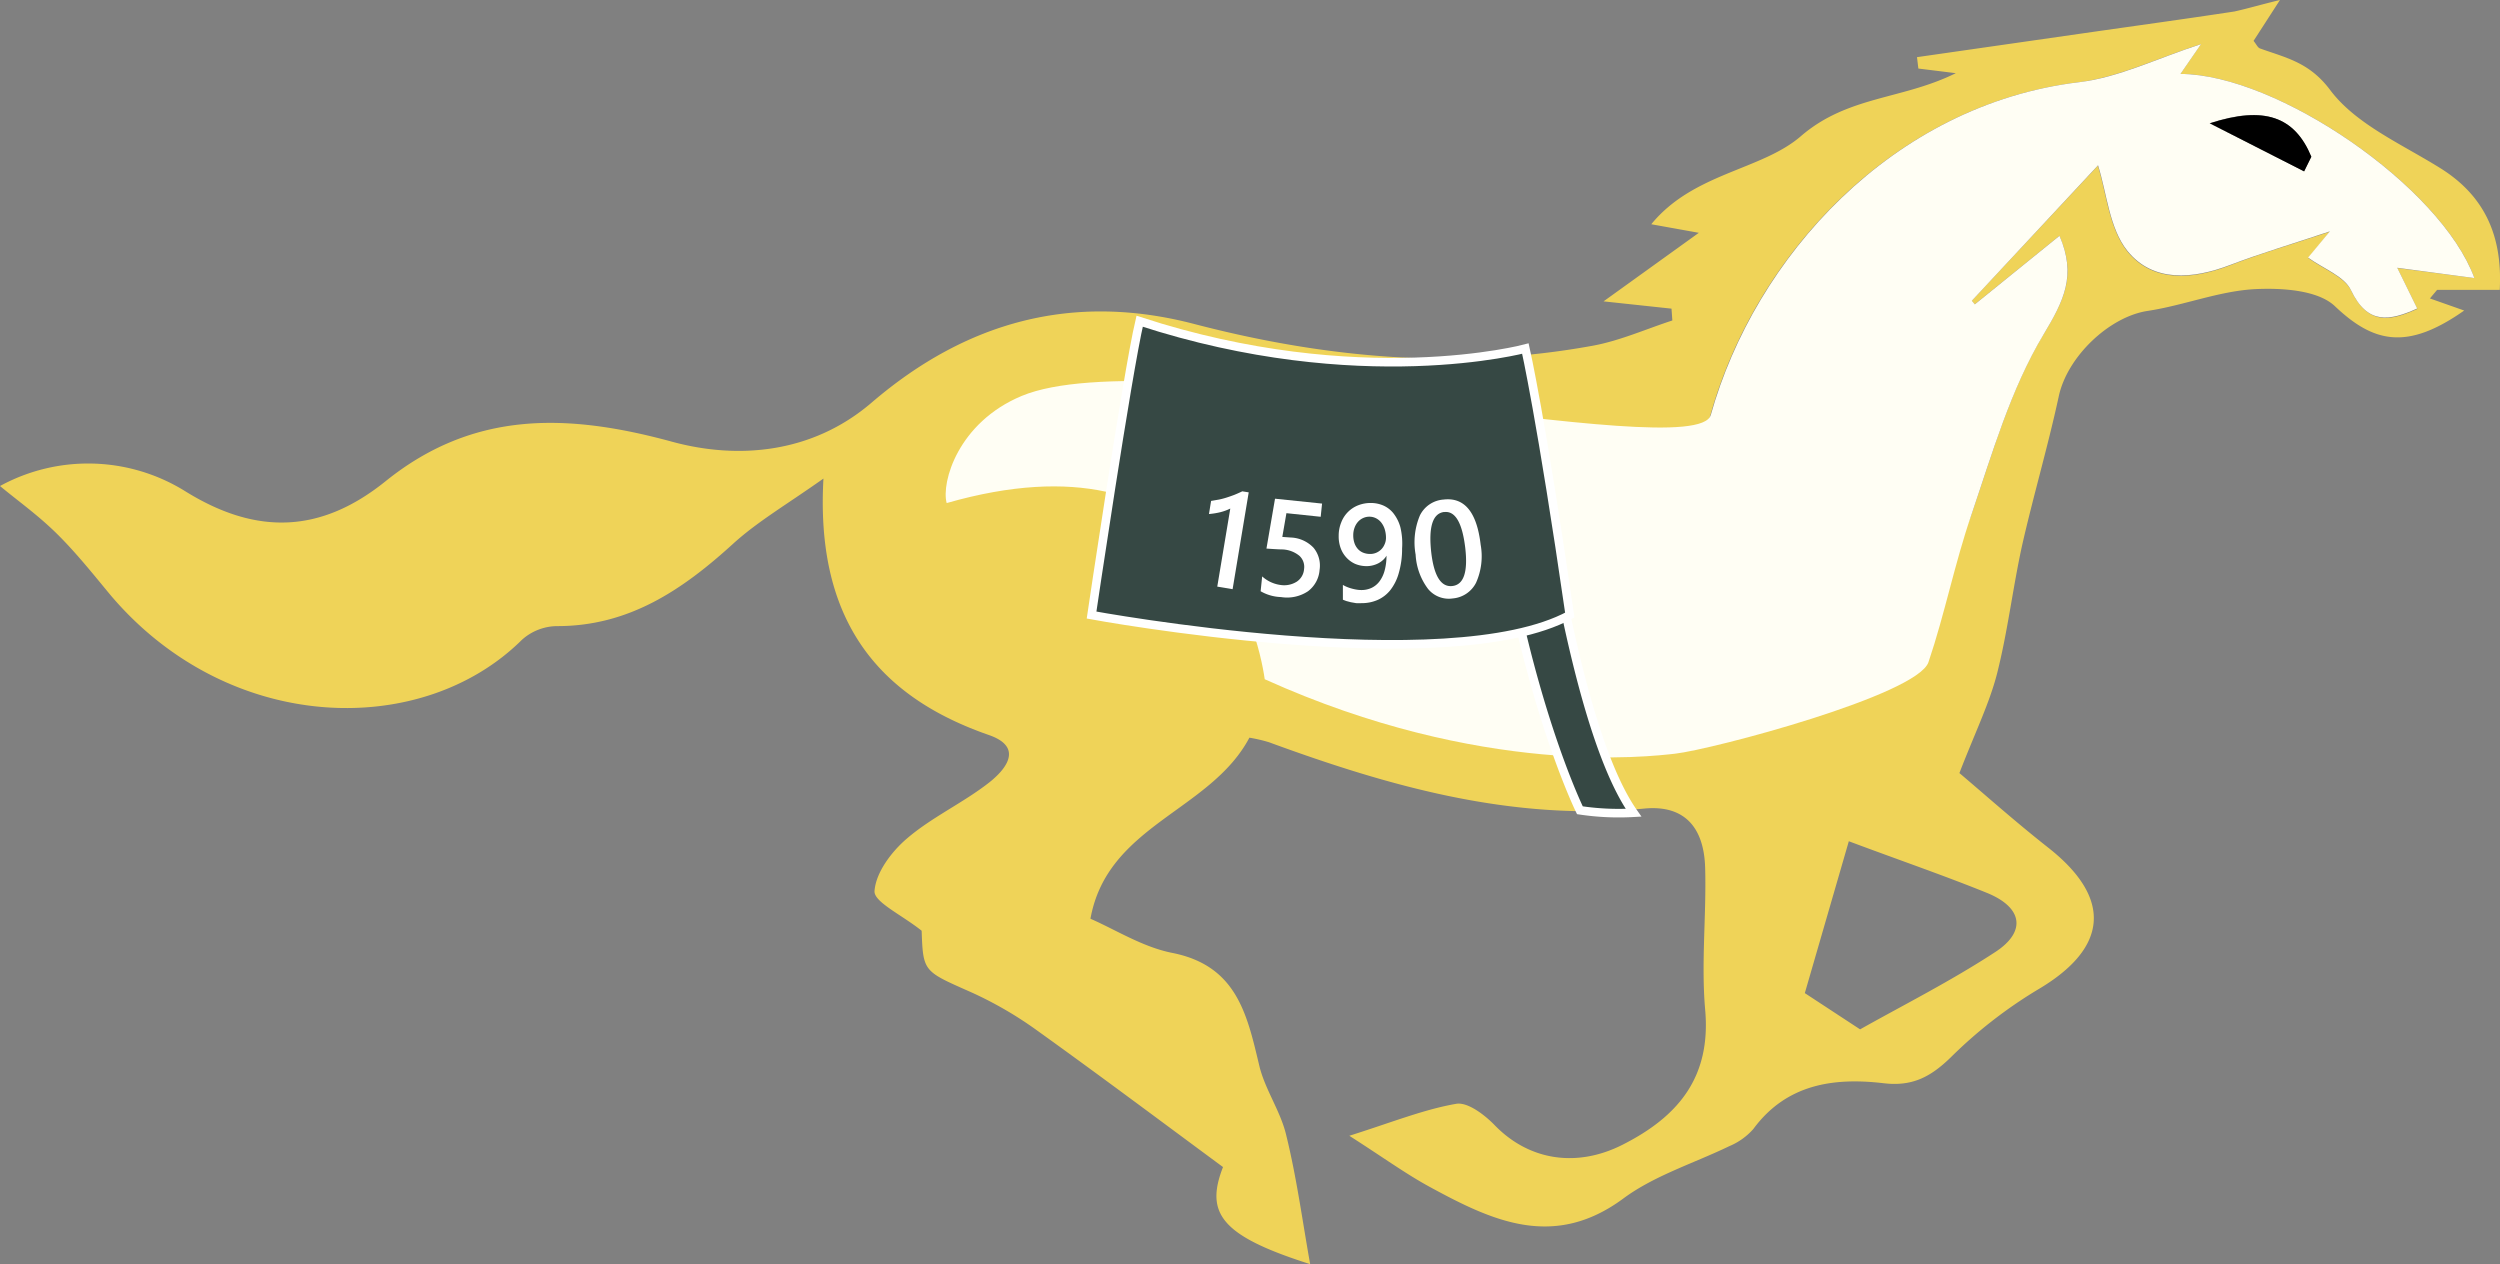 <svg xmlns="http://www.w3.org/2000/svg" viewBox="0 0 291.76 147.53"><rect x="0" y="0" width="291.76" height="147.53" fill="#808080" stroke="none"/><defs><style>.cls-1{fill:#efd358;}.cls-2{fill:#fffef4;}.cls-3{fill:#364844;stroke:#fff;stroke-miterlimit:10;}.cls-4{fill:#fff;}</style></defs><title>1590 Tilia-2</title><g id="Layer_2" data-name="Layer 2"><g id="Layer_1-2" data-name="Layer 1"><path class="cls-1" d="M152.9,147.53c-10.43-3.31-12.27-5.94-10.17-11.33-7.22-5.33-14.39-10.7-21.67-15.92a44.3,44.3,0,0,0-7.74-4.49c-5.54-2.46-5.59-2.34-5.76-7.17-2.33-1.86-5.59-3.36-5.5-4.63.15-2.17,2-4.63,3.84-6.18,2.89-2.46,6.47-4.1,9.48-6.44,2-1.56,4.15-4.17,0-5.6-13.52-4.7-20.17-14-19.28-29.92-4.24,3-7.66,5-10.49,7.56-5.94,5.42-12.22,9.7-20.69,9.66a6.24,6.24,0,0,0-4,1.59C49.2,86.3,26.7,85.7,12.94,69.5c-2-2.41-4-4.93-6.24-7.15S2.17,58.52,0,56.72a21.46,21.46,0,0,1,21.57.58C30,62.56,37.51,62.19,45,56.16c10.27-8.27,21.22-7.94,33.43-4.61,7.75,2.11,16.39,1.36,23.3-4.57,11-9.43,23.45-12.88,37.64-9.17,15.32,4,30.81,5.4,46.49,2.54,3.18-.58,6.21-1.94,9.31-2.95l-.1-1.38-7.93-.85,11.12-8-5.55-1c4.91-6,12.84-6.29,17.45-10.27,5.48-4.73,11.81-4.25,18.09-7.36l-4.37-.54-.16-1.33,19.51-2.8c5.85-.84,11.7-1.64,17.54-2.53C262.31,1,263.84.54,266.08,0L263,4.77c.32.39.48.78.74.88,3,1.09,5.76,1.59,8.21,4.87,3,4,8.4,6.32,12.9,9.14,5.21,3.27,7.21,8,6.88,14.17h-7.31l-.84,1,4,1.41C280.9,40.94,277,40,272.51,35.75c-2-1.92-6.29-2.17-9.47-2-4.16.25-8.22,1.9-12.38,2.53-4.53.68-9.43,5.38-10.4,10C239,52.1,237.32,57.8,236,63.59c-1.1,5-1.67,10-2.93,15-.9,3.51-2.54,6.82-4.4,11.63,2.66,2.24,6.41,5.59,10.36,8.7,7.56,5.94,7,11.74-1.21,16.57a53.93,53.93,0,0,0-10.17,7.92c-2.35,2.28-4.49,3.42-7.88,3-5.78-.67-11.28.1-15.15,5.35a7.67,7.67,0,0,1-2.8,2c-4.13,2-8.74,3.42-12.37,6.11-8.12,6-15.28,2.62-22.53-1.32-2.86-1.55-5.5-3.48-9.45-6,5-1.58,8.68-3.07,12.47-3.73,1.34-.23,3.32,1.28,4.5,2.5,4,4.12,9.57,5,14.95,2.26,6.49-3.29,10.31-7.88,9.61-15.74-.48-5.45.15-11,0-16.48-.11-4.85-2.46-7.43-7.07-7-15.38,1.5-29.69-2.55-43.84-7.74a17.91,17.91,0,0,0-2.28-.53c-4.56,8.6-16.57,10.16-18.55,21.13,2.92,1.27,6.13,3.33,9.61,4,7.47,1.51,8.67,7.17,10.09,13.13.66,2.79,2.48,5.31,3.14,8.1C151.33,137.44,152,142.51,152.9,147.53ZM288.77,32.45c-3.92-10.71-23-23.78-34.31-23.82l2.4-3.48C251.72,6.8,247.29,9,242.65,9.59c-24.92,3-42.36,25.83-44.55,46.71-1,9.14,2,14.82,10.11,19.11,2.94,1.56,3.85-2.35,6.73-.7,3.77,2.16,5.42-1.14,6.75-5,1.93-5.63,6.42-4,8.36-9.6,2.47-7.17,4.58-14.68,8.44-21.09,2.36-3.92,3.89-6.87,1.85-11.5l-9.88,8-.35-.42,14.72-15.76c1,3.21,1.31,7.33,3.44,10,3,3.69,7.63,3.3,12,1.62,3.54-1.36,7.19-2.44,11.61-3.91l-2.5,3.06c1.82,1.33,4.19,2.18,5,3.79,2,4.09,4.52,3.6,7.74,2.15l-2.34-4.77Zm-73,65.71-5.14,17.74,6.45,4.23c5-2.81,10.55-5.61,15.74-9,3.69-2.39,3.24-5.2-.87-6.9C226.85,102.16,221.67,100.39,215.72,98.16Z"/><path class="cls-2" d="M288.77,32.45l-9-1.2L282.1,36c-3.22,1.45-5.79,1.95-7.74-2.15-.77-1.61-3.14-2.46-5-3.79L271.9,27c-4.42,1.48-8.07,2.56-11.61,3.91-4.38,1.68-9,2.07-12-1.62-2.13-2.64-2.41-6.77-3.44-10L230.12,35.1l.35.42,9.88-8c2,4.62.51,7.57-1.85,11.5-3.85,6.41-6,13.92-8.44,21.09-1.94,5.63-3.09,11.53-5,17.17-1.33,3.86-25.27,10.2-29.58,10.68-3,.33-22.57,2.74-47.88-8.69-.88-6.07-6.62-29.31-37.12-20.56-.65-2.41,1.32-9.4,8.75-12.5,15.89-6.64,78.74,8.25,80.43,2.21,5.16-18.4,21.22-36.22,43-38.83,4.64-.55,9.07-2.78,14.21-4.44l-2.4,3.48C265.76,8.67,284.85,21.75,288.77,32.45ZM268.9,20l.81-1.71c-1.94-4.68-5.47-6-11.85-3.9Z"/><path d="M268.9,20l-11-5.61c6.38-2.06,9.91-.78,11.85,3.9Z"/></g><g id="Layer_2-2" data-name="Layer 2"><path class="cls-3" d="M178.1,41.55s4.15,41.41,12.54,53.3a30.54,30.54,0,0,1-6.26-.29S175,75.54,172.94,42Z"/><path class="cls-3" d="M133,37.49c-1.46,6.22-5.61,34.29-5.61,34.29s41.63,7.69,55.81,0c-3.33-23-5.18-31.1-5.18-31.1S158.68,45.88,133,37.49Z"/></g><g id="Text_Outline" data-name="Text Outline"><path class="cls-4" d="M145.73,57.46l-1.88,11.3-1.79-.3,1.52-9.11a5.77,5.77,0,0,1-1.14.42,8.72,8.72,0,0,1-1.35.22l.25-1.53.92-.16q.44-.09.88-.23t.89-.31q.45-.18.95-.42Z"/><path class="cls-4" d="M147.12,69l.18-1.73a4,4,0,0,0,2.15,1,2.76,2.76,0,0,0,1.89-.39,1.92,1.92,0,0,0,.85-1.47,1.75,1.75,0,0,0-.55-1.55,3.33,3.33,0,0,0-2-.74q-.45,0-1.84-.1l1-5.82,5.49.57-.16,1.54-4-.42-.48,2.77,1,.07a3.86,3.86,0,0,1,2.64,1.19,3.26,3.26,0,0,1,.71,2.59A3.42,3.42,0,0,1,152.65,69a4.4,4.4,0,0,1-3.15.68A5.06,5.06,0,0,1,147.12,69Z"/><path class="cls-4" d="M163.63,64a10.11,10.11,0,0,1-.39,2.89,5.71,5.71,0,0,1-1,2,3.94,3.94,0,0,1-1.5,1.14,4.58,4.58,0,0,1-1.84.36,5.42,5.42,0,0,1-.64,0l-.62-.11-.53-.14-.39-.15V68.26a3.26,3.26,0,0,0,.41.21,4.22,4.22,0,0,0,.53.19,5.21,5.21,0,0,0,.59.14,3.7,3.7,0,0,0,.6.06,2.79,2.79,0,0,0,1.21-.25,2.48,2.48,0,0,0,.93-.76,3.7,3.7,0,0,0,.6-1.26,6.62,6.62,0,0,0,.22-1.74h0a2.11,2.11,0,0,1-.37.47,2.62,2.62,0,0,1-.53.39,2.94,2.94,0,0,1-.66.26,2.86,2.86,0,0,1-.78.1,3.45,3.45,0,0,1-1.31-.26,3.09,3.09,0,0,1-1-.71,3.22,3.22,0,0,1-.69-1.11,3.92,3.92,0,0,1-.24-1.45,4.12,4.12,0,0,1,.3-1.58,3.47,3.47,0,0,1,2-2,4,4,0,0,1,1.49-.26,3.66,3.66,0,0,1,1.43.3,3.1,3.1,0,0,1,1.18.92,4.63,4.63,0,0,1,.8,1.61A8.21,8.21,0,0,1,163.63,64Zm-1.88-1.21a3.38,3.38,0,0,0-.14-1,2.44,2.44,0,0,0-.4-.79,1.82,1.82,0,0,0-.61-.51,1.69,1.69,0,0,0-.78-.19,1.72,1.72,0,0,0-.72.15,1.77,1.77,0,0,0-.6.43,2.1,2.1,0,0,0-.41.68,2.53,2.53,0,0,0-.16.88,2.8,2.8,0,0,0,.14.94,2,2,0,0,0,.4.69,1.68,1.68,0,0,0,.62.43,2.15,2.15,0,0,0,.8.15,1.79,1.79,0,0,0,.72-.14,1.86,1.86,0,0,0,.58-.39,1.79,1.79,0,0,0,.39-.58A1.84,1.84,0,0,0,161.75,62.76Z"/><path class="cls-4" d="M169.54,69.84a3.13,3.13,0,0,1-2.88-1.11,7.29,7.29,0,0,1-1.45-4,8.08,8.08,0,0,1,.5-4.58,3.34,3.34,0,0,1,2.76-1.85q3.67-.43,4.33,5.28a7.56,7.56,0,0,1-.54,4.43A3.36,3.36,0,0,1,169.54,69.84Zm-1-10.09q-2,.24-1.51,4.7.48,4.17,2.47,3.94T171,63.93Q170.47,59.53,168.55,59.76Z"/></g></g></svg>